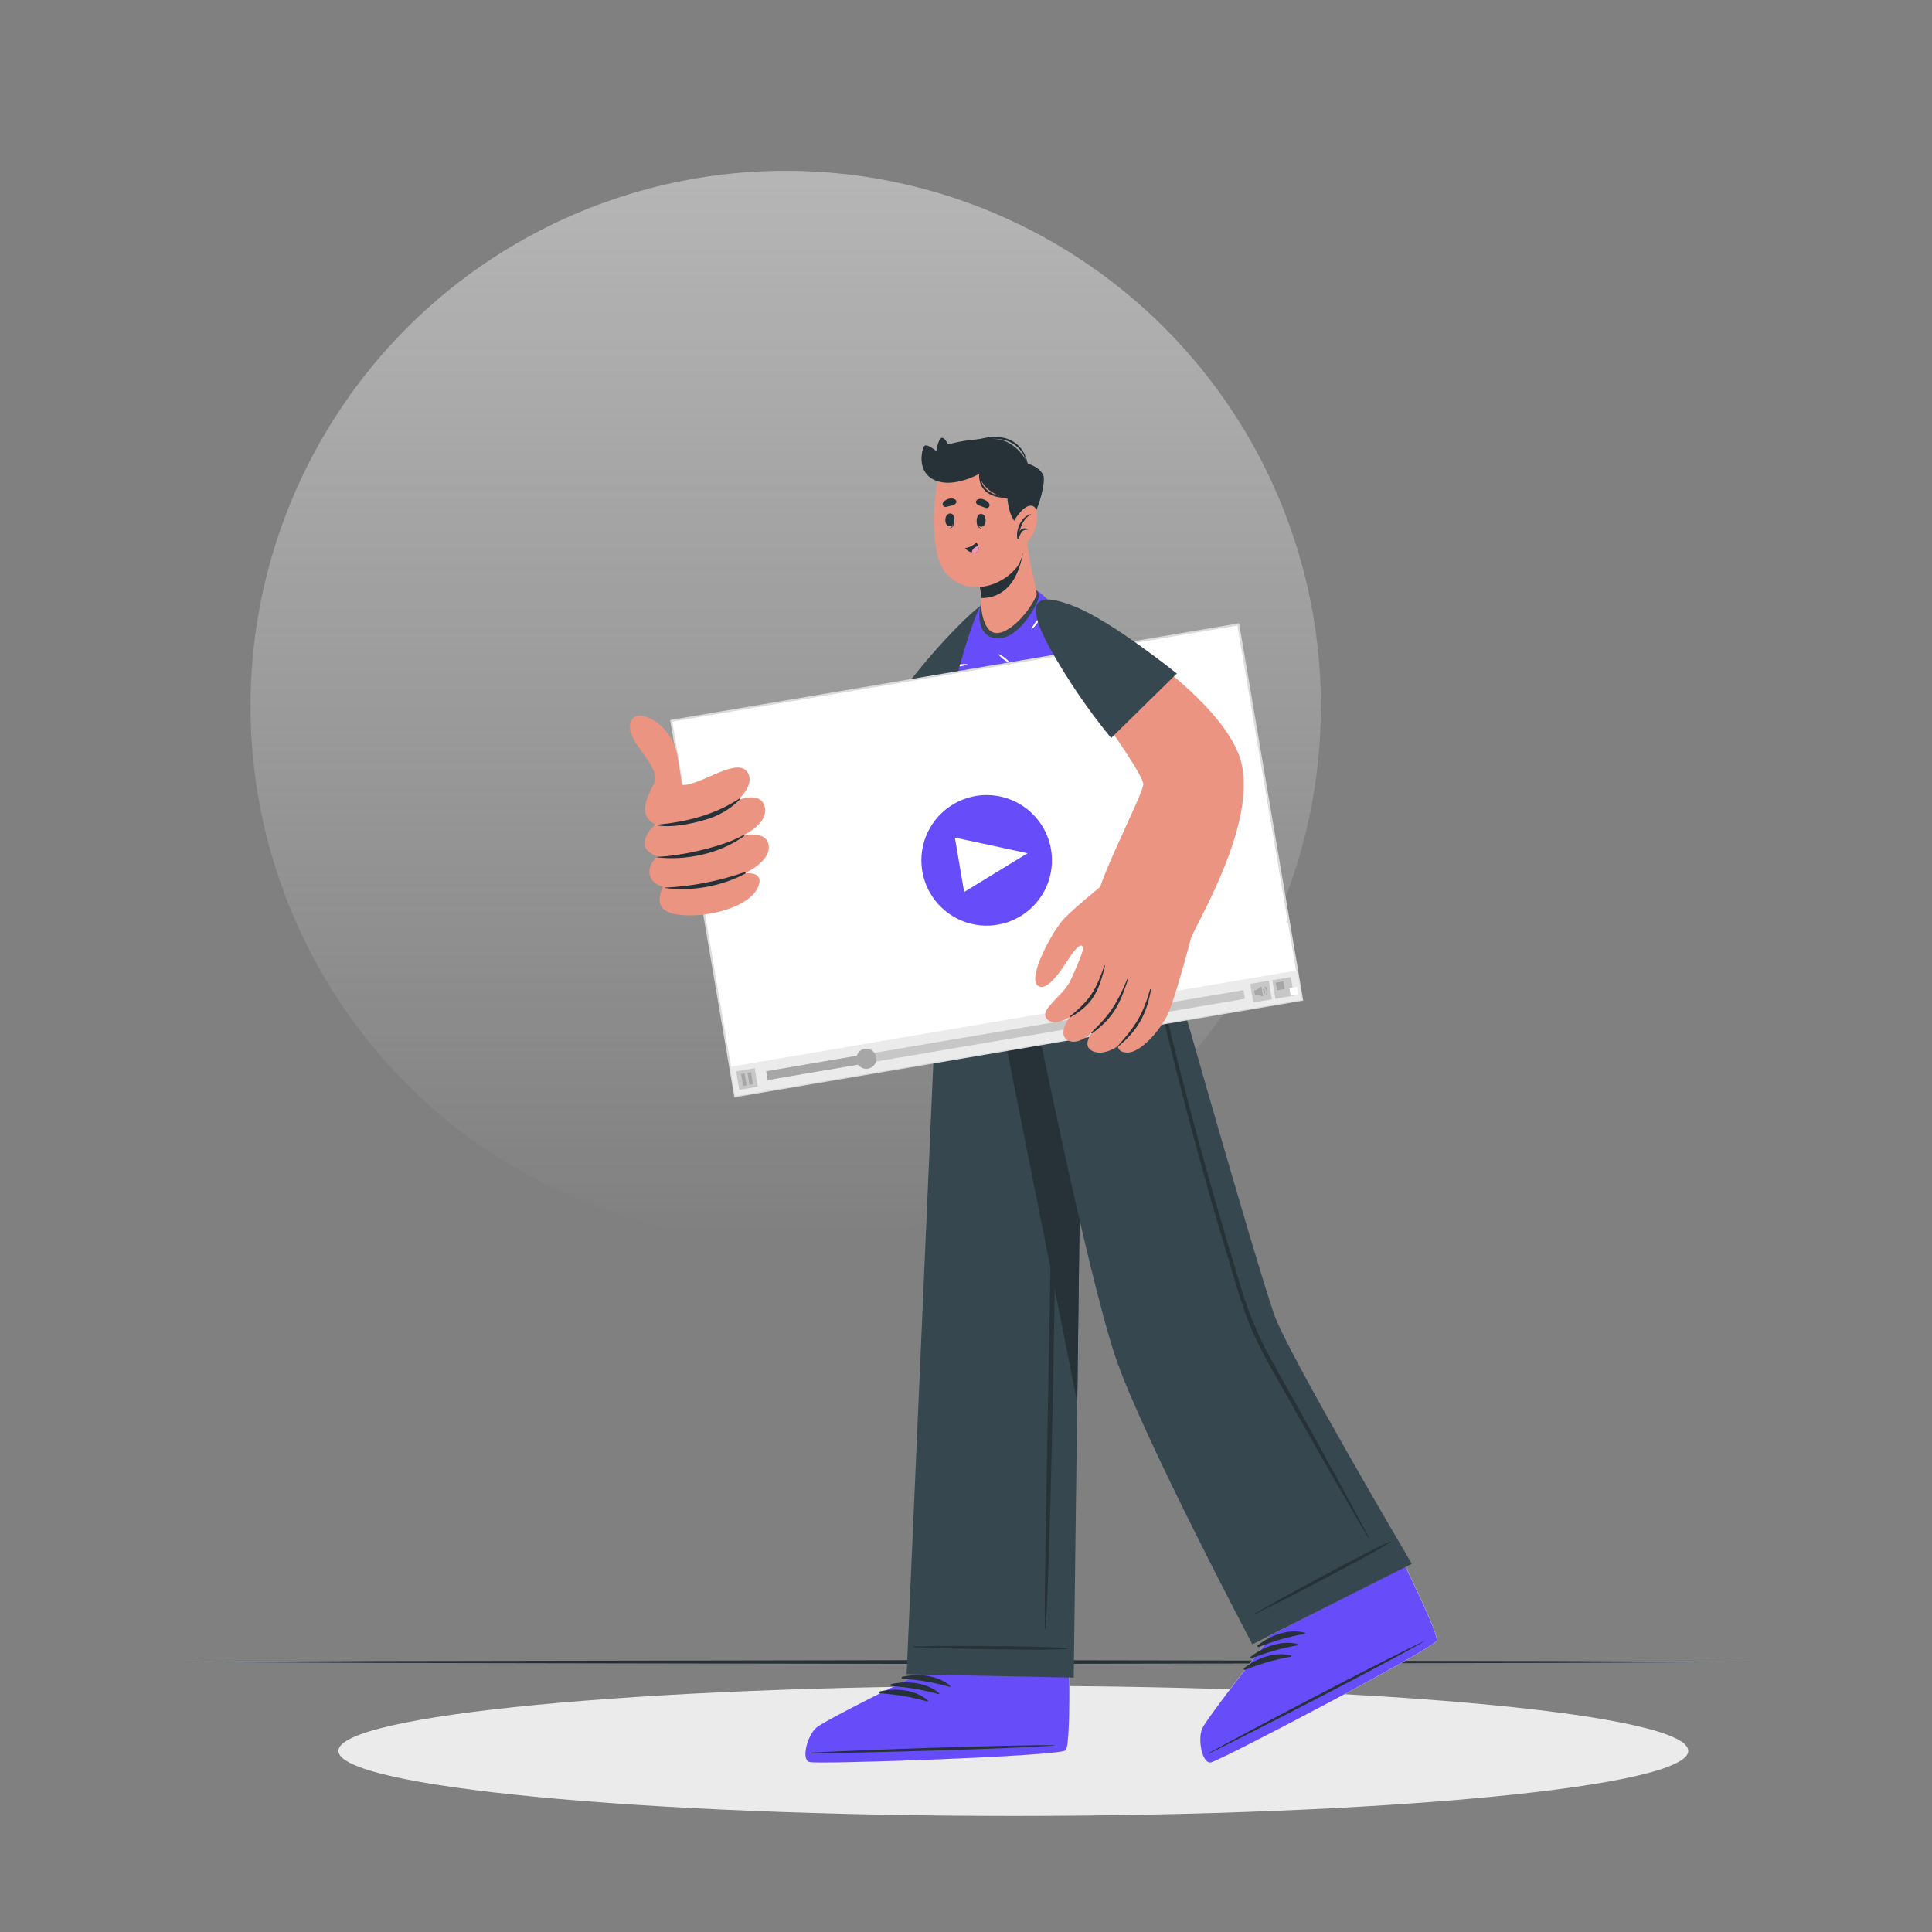 <svg width="509" height="509" viewBox="0 0 509 509" fill="none" xmlns="http://www.w3.org/2000/svg">
<rect x="0" y="0" width="509" height="509" fill="#808080" stroke="none"/>
<circle cx="207" cy="186" r="141" fill="url(#paint0_linear_63:184)"/>
<path d="M266.97 478.419C365.174 478.419 444.784 470.749 444.784 461.286C444.784 451.824 365.174 444.153 266.97 444.153C168.766 444.153 89.156 451.824 89.156 461.286C89.156 470.749 168.766 478.419 266.97 478.419Z" fill="#EBEBEB"/>
<path d="M47.826 437.872L99.499 437.618L151.163 437.536L254.5 437.363L357.837 437.536L409.501 437.618L461.164 437.872L409.501 438.117L357.837 438.208L254.5 438.381L151.163 438.208L99.499 438.117L47.826 437.872Z" fill="#263238"/>
<path d="M281.772 399.056C281.772 399.056 281.772 440.224 281.772 440.254C281.772 448.124 281.701 455.026 281.314 458.578C281.319 458.599 281.319 458.619 281.314 458.64C281.317 459.484 281.122 460.317 280.744 461.073C280.748 461.089 280.748 461.107 280.744 461.123C278.412 462.722 215.51 464.87 213.291 464.177C211.072 463.485 212.782 457.143 215.154 455.107C217.526 453.071 241.256 441.486 241.256 441.486L241.653 400.339L281.772 399.056Z" fill="#EB9481"/>
<path d="M281.772 431.785C281.772 431.785 281.772 440.214 281.772 440.244C281.772 448.113 281.701 455.015 281.314 458.568C281.319 458.588 281.319 458.609 281.314 458.629C281.223 459.461 281.032 460.278 280.744 461.062C280.748 461.079 280.748 461.097 280.744 461.113C278.412 462.712 215.51 464.86 213.291 464.167C211.072 463.475 212.782 457.133 215.154 455.097C217.526 453.061 241.256 441.476 241.256 441.476L241.144 432.894L281.772 431.785Z" fill="white"/>
<path d="M213.23 464.208C215.459 464.88 278.382 462.722 280.693 461.154C281.599 460.553 281.813 451.371 281.711 440.275V439.919L241.164 440.794V441.486C241.164 441.486 217.495 453.112 215.103 455.148C212.711 457.184 211.011 463.556 213.23 464.208Z" fill="#674CF9"/>
<path d="M213.861 461.744C224.459 461.123 267.245 459.617 277.761 459.8C277.853 459.8 277.853 459.861 277.761 459.871C267.276 460.716 224.479 461.907 213.871 461.907C213.647 461.928 213.637 461.765 213.861 461.744Z" fill="#263238"/>
<path d="M237.794 441.751C241.948 440.835 247.068 441.303 250.357 444.164C250.489 444.276 250.357 444.449 250.194 444.418C246.163 443.264 242.019 442.547 237.835 442.28C237.765 442.286 237.695 442.263 237.642 442.217C237.589 442.171 237.555 442.106 237.55 442.036C237.545 441.966 237.567 441.896 237.613 441.843C237.659 441.789 237.724 441.756 237.794 441.751Z" fill="#263238"/>
<path d="M234.852 443.675C238.996 442.749 244.116 443.217 247.404 446.077C247.537 446.189 247.404 446.373 247.241 446.332C243.209 445.186 239.066 444.473 234.883 444.204C234.813 444.208 234.744 444.184 234.691 444.138C234.639 444.091 234.607 444.025 234.603 443.955C234.599 443.885 234.623 443.816 234.67 443.763C234.716 443.711 234.782 443.679 234.852 443.675Z" fill="#263238"/>
<path d="M231.9 445.589C236.044 444.673 241.174 445.131 244.462 448.001C244.585 448.113 244.462 448.286 244.289 448.256C240.258 447.102 236.115 446.385 231.931 446.118C231.861 446.122 231.792 446.098 231.739 446.051C231.687 446.005 231.655 445.939 231.651 445.869C231.647 445.799 231.671 445.73 231.718 445.677C231.764 445.625 231.83 445.593 231.9 445.589Z" fill="#263238"/>
<path d="M285.386 246.407L285.345 249.135L283.808 369.453L283.798 369.911L282.882 441.975L238.853 441.099L247.353 246.549L247.465 243.954L247.903 221.384H285.091L285.386 246.407Z" fill="#37474F"/>
<path d="M240.696 433.749C247.567 433.688 245.602 433.607 252.474 433.627C255.833 433.627 277.924 433.709 281.08 434.269C281.099 434.269 281.117 434.276 281.13 434.289C281.143 434.303 281.151 434.321 281.151 434.34C281.151 434.359 281.143 434.377 281.13 434.39C281.117 434.404 281.099 434.411 281.08 434.411C277.924 434.89 255.823 434.411 252.464 434.36C245.592 434.208 247.567 434.177 240.696 433.953C240.669 433.953 240.643 433.942 240.624 433.923C240.604 433.904 240.594 433.878 240.594 433.851C240.594 433.824 240.604 433.798 240.624 433.779C240.643 433.76 240.669 433.749 240.696 433.749Z" fill="#263238"/>
<path d="M275.42 409.317C275.501 402.734 275.606 396.148 275.735 389.558C275.993 376.392 276.238 363.226 276.468 350.06C276.957 323.856 277.378 297.653 277.731 271.45C277.955 256.668 277.955 241.928 278.331 227.106H278.392C278.637 240.268 278.484 253.451 278.464 266.614C278.443 279.777 278.382 292.96 278.26 306.133C278.005 332.336 277.639 358.54 277.018 384.743C276.845 392.134 276.662 399.524 276.407 406.905C276.153 414.285 275.99 421.696 275.471 429.067C275.471 429.091 275.461 429.114 275.444 429.131C275.427 429.149 275.403 429.158 275.379 429.158C275.355 429.158 275.331 429.149 275.314 429.131C275.297 429.114 275.287 429.091 275.287 429.067C275.165 422.47 275.328 415.894 275.42 409.317Z" fill="#263238"/>
<path d="M285.376 246.417L283.808 369.453L254.296 221.384H285.081L285.376 246.417Z" fill="#263238"/>
<path d="M349.113 378.452C349.113 378.452 370.359 412.972 370.369 413.003C373.82 420.078 376.721 426.338 377.912 429.718C377.917 429.738 377.917 429.759 377.912 429.779C378.285 430.539 378.47 431.377 378.452 432.222C378.456 432.243 378.456 432.263 378.452 432.284C377.037 434.737 321.291 463.953 319 464.32C316.71 464.686 315.498 458.212 316.751 455.331C318.003 452.45 334.362 431.734 334.362 431.734L313.544 397.02L349.113 378.452Z" fill="#EB9481"/>
<path d="M378.472 432.222C378.477 432.242 378.477 432.263 378.472 432.284C377.057 434.737 321.311 463.953 319.021 464.32C316.73 464.686 315.519 458.212 316.771 455.331C318.023 452.45 334.382 431.734 334.382 431.734L330.646 425.524C339.757 420.668 356.32 412.137 366.602 406.854L370.369 412.962C373.82 420.037 376.721 426.298 377.912 429.677C377.916 429.698 377.916 429.718 377.912 429.739C378.298 430.509 378.49 431.361 378.472 432.222Z" fill="white"/>
<path d="M319.011 464.32C321.301 463.954 377.037 434.737 378.462 432.284C379.012 431.357 375.225 422.979 370.369 413.003L370.216 412.687L334.036 431.133L334.372 431.744C334.372 431.744 318.084 452.46 316.771 455.331C315.458 458.202 316.72 464.697 319.011 464.32Z" fill="#674CF9"/>
<path d="M318.512 461.826C327.786 456.675 365.686 436.753 375.245 432.365C375.326 432.365 375.347 432.365 375.245 432.426C366.164 437.73 328.101 457.347 318.563 461.948C318.39 462.08 318.318 461.938 318.512 461.826Z" fill="#263238"/>
<path d="M331.41 433.434C334.749 430.807 339.554 429.006 343.768 430.156C343.931 430.156 343.87 430.431 343.768 430.451C339.636 431.164 335.591 432.317 331.705 433.892C331.644 433.931 331.57 433.945 331.5 433.929C331.429 433.914 331.367 433.871 331.328 433.811C331.289 433.75 331.276 433.676 331.291 433.605C331.306 433.535 331.349 433.473 331.41 433.434Z" fill="#263238"/>
<path d="M329.577 436.437C332.916 433.811 337.721 432.009 341.946 433.159C342.109 433.21 342.038 433.434 341.946 433.464C337.797 434.174 333.736 435.324 329.832 436.895C329.772 436.918 329.707 436.918 329.647 436.897C329.587 436.875 329.537 436.832 329.506 436.776C329.475 436.721 329.465 436.656 329.478 436.593C329.491 436.531 329.527 436.475 329.577 436.437Z" fill="#263238"/>
<path d="M327.796 439.45C331.135 436.814 335.94 435.012 340.154 436.172C340.317 436.172 340.256 436.447 340.154 436.467C336.025 437.18 331.984 438.334 328.101 439.908C328.041 439.949 327.966 439.964 327.895 439.949C327.823 439.935 327.76 439.893 327.72 439.832C327.679 439.771 327.664 439.697 327.679 439.625C327.693 439.554 327.735 439.491 327.796 439.45Z" fill="#263238"/>
<path d="M251.68 221.354C251.843 222.128 254.449 234.191 257.137 244.544C259.101 252.118 261.117 258.796 262.227 259.458C263.336 260.119 269.913 263.061 272.061 263.957C272.061 263.957 286.425 335.645 293.998 357.878C301.002 378.391 329.944 433.21 329.944 433.21L371.947 411.985C371.947 411.985 339.147 356.341 335.696 346.354C330.351 330.881 308.474 253.716 308.474 253.716C308.474 253.716 312.221 234.028 302.509 221.283L251.68 221.354Z" fill="#37474F"/>
<path d="M330.626 425.056C336.632 421.707 334.861 422.582 340.898 419.294C343.85 417.685 363.294 407.139 366.297 406.131C366.368 406.131 366.419 406.213 366.368 406.253C363.833 408.187 344.226 418.398 341.244 419.945C335.136 423.111 336.856 422.134 330.718 425.239C330.693 425.251 330.665 425.253 330.639 425.245C330.614 425.236 330.592 425.217 330.58 425.193C330.568 425.169 330.566 425.141 330.575 425.115C330.583 425.089 330.602 425.068 330.626 425.056Z" fill="#263238"/>
<path d="M299.607 248.758C298.457 248.463 297.225 248.372 296.054 248.188C295.108 248.036 294.161 247.873 293.224 247.659C291.427 247.338 289.723 246.622 288.236 245.562C286.744 244.191 285.629 242.459 284.999 240.533C284.531 239.434 284.052 238.355 283.564 237.265L282.841 235.687C282.511 235.077 282.215 234.448 281.955 233.804C281.955 233.712 281.772 233.804 281.813 233.804C281.971 234.251 282.104 234.706 282.21 235.168C282.372 235.687 282.525 236.186 282.688 236.746C282.973 237.693 283.258 238.629 283.574 239.566C284.048 241.292 284.732 242.953 285.61 244.513C287.35 247.272 290.445 248.382 293.55 248.779C294.436 248.891 295.332 248.952 296.227 249.003C297.352 249.105 298.483 249.105 299.607 249.003C299.626 248.989 299.642 248.97 299.652 248.949C299.663 248.928 299.668 248.904 299.668 248.881C299.668 248.857 299.663 248.834 299.652 248.812C299.642 248.791 299.626 248.773 299.607 248.758Z" fill="#263238"/>
<path d="M258.887 257.798C263.443 259.451 267.847 261.494 272.05 263.906C272.08 263.926 272.102 263.956 272.112 263.991C272.122 264.025 272.119 264.062 272.104 264.095C272.09 264.128 272.064 264.154 272.032 264.17C272 264.186 271.963 264.19 271.928 264.181C267.489 262.278 262.97 260.455 258.643 258.307C258.597 258.265 258.565 258.208 258.553 258.146C258.541 258.084 258.55 258.019 258.577 257.962C258.604 257.905 258.649 257.859 258.705 257.829C258.761 257.8 258.825 257.789 258.887 257.798Z" fill="#263238"/>
<path d="M257.554 227.421C257.554 227.268 257.829 227.238 257.829 227.421C257.829 232.684 258.134 237.316 258.572 242.243C258.775 244.524 260.608 257.147 264.578 256.231C265.24 256.078 265.596 255.416 265.687 254.419C265.667 253.113 265.489 251.814 265.158 250.55C264.72 247.903 264.364 245.257 264.14 242.589C263.675 237.619 263.73 232.614 264.303 227.655C264.311 227.628 264.328 227.603 264.351 227.586C264.374 227.569 264.402 227.559 264.43 227.559C264.459 227.559 264.487 227.569 264.51 227.586C264.533 227.603 264.55 227.628 264.558 227.655C264.438 234.547 264.839 241.438 265.759 248.27C266.258 251.558 267.907 256.495 264.476 257.004C261.045 257.513 258.714 249.237 258.287 246.977C257.197 240.518 256.951 233.944 257.554 227.421Z" fill="#263238"/>
<path d="M264.476 256.536C264.827 257.388 265.123 258.262 265.362 259.152C265.618 259.839 265.742 260.568 265.728 261.3C265.728 261.443 265.535 261.453 265.463 261.361C265.052 260.716 264.74 260.012 264.537 259.274C264.242 258.46 263.916 257.656 263.641 256.841C263.617 256.735 263.632 256.623 263.684 256.527C263.736 256.432 263.821 256.358 263.924 256.32C264.026 256.283 264.139 256.284 264.241 256.324C264.342 256.364 264.426 256.439 264.476 256.536Z" fill="#263238"/>
<path d="M360.667 405.062C354.691 393.803 348.533 382.666 342.343 371.468C339.289 365.981 336.113 360.545 333.181 354.977C330.439 349.463 328.214 343.707 326.534 337.783C322.842 325.757 319.34 313.68 316.028 301.552C312.716 289.424 309.611 277.235 306.713 264.985C305.98 261.931 305.186 258.877 304.596 255.823C304.071 252.703 304.071 249.517 304.596 246.397C305.047 243.487 305.071 240.528 304.667 237.611C304.208 234.706 303.527 231.841 302.631 229.04C302.173 227.554 301.613 226.098 301.155 224.632C301.155 224.469 300.849 224.54 300.9 224.703C302.712 230.628 304.565 236.624 304.178 242.895C303.985 245.949 303.16 248.881 303.242 251.914C303.436 254.929 303.948 257.915 304.769 260.822C307.619 273.133 310.673 285.39 313.931 297.592C317.188 309.794 320.653 321.946 324.324 334.047C326.106 339.92 327.775 345.896 330.3 351.515C332.825 357.135 336.042 362.449 339.065 367.803C345.305 378.91 351.597 389.975 358.03 400.96C358.845 402.358 359.663 403.749 360.484 405.133C360.586 405.235 360.718 405.164 360.667 405.062Z" fill="#263238"/>
<path d="M265.016 164.835C263.672 172.979 254.439 209.932 240.278 219.135C227.044 227.737 192.432 235.168 184.624 232.806C181.224 231.788 176.796 206.552 179.86 204.302C182.924 202.053 223.634 197.594 226.322 196.678C229.009 195.761 244.747 175.585 253.543 164.957C261.514 155.337 266.858 153.616 265.016 164.835Z" fill="#EB9481"/>
<path d="M235.26 185.48L256.281 197.624C256.281 197.624 264.985 177.427 266.075 166.84C267.164 156.253 264.405 153.28 253.859 163.501C247.017 170.259 240.793 177.614 235.26 185.48Z" fill="#37474F"/>
<path d="M245.114 237.265C246.132 238.283 309.655 234.924 309.971 234.517C310.795 233.397 288.593 166.667 273.74 155.978C270.533 153.677 261.392 155.876 259.183 158.095C257.798 159.49 254.775 168.275 252.81 175.544C248.86 190.081 244.208 236.359 245.114 237.265Z" fill="#674CF9"/>
<path d="M283.788 170.118C283.502 169.471 283.317 168.785 283.238 168.082C283.233 168.038 283.233 167.994 283.238 167.95C283.432 168.296 283.635 168.652 283.849 168.968C283.876 169.352 283.856 169.739 283.788 170.118Z" fill="white"/>
<path d="M263.926 215.073C263.831 215.748 263.831 216.434 263.926 217.109C264.01 217.794 264.196 218.463 264.476 219.094C264.571 218.419 264.571 217.733 264.476 217.058C264.393 216.372 264.208 215.703 263.926 215.073Z" fill="white"/>
<path d="M281.681 203.865C281.586 204.54 281.586 205.225 281.681 205.901C281.766 206.586 281.951 207.255 282.23 207.886C282.325 207.21 282.325 206.525 282.23 205.85C282.136 205.167 281.951 204.499 281.681 203.865Z" fill="white"/>
<path d="M282.861 231.229C282.766 231.904 282.766 232.589 282.861 233.265C282.955 233.945 283.14 234.609 283.411 235.239C283.506 234.564 283.506 233.879 283.411 233.203C283.316 232.524 283.131 231.859 282.861 231.229Z" fill="white"/>
<path d="M302.193 219.369C302.098 220.044 302.098 220.729 302.193 221.405C302.287 222.085 302.472 222.749 302.743 223.38C302.915 221.996 302.719 220.591 302.173 219.308L302.193 219.369Z" fill="white"/>
<path d="M259.743 182.039C259.579 183.423 259.779 184.827 260.323 186.111C260.419 185.435 260.419 184.75 260.323 184.075C260.234 183.37 260.039 182.684 259.743 182.039Z" fill="white"/>
<path d="M259.743 160.905C259.579 162.29 259.779 163.693 260.323 164.977C260.418 164.302 260.418 163.616 260.323 162.941C260.234 162.237 260.038 161.55 259.743 160.905Z" fill="white"/>
<path d="M292.166 188.92C292.071 189.596 292.071 190.281 292.166 190.956C292.25 191.638 292.435 192.304 292.716 192.931C292.811 192.256 292.811 191.571 292.716 190.895C292.622 190.215 292.437 189.551 292.166 188.92Z" fill="white"/>
<path d="M273.659 176.816C274.334 176.912 275.019 176.912 275.695 176.816C276.38 176.733 277.049 176.547 277.68 176.267C277.004 176.172 276.319 176.172 275.644 176.267C274.96 176.359 274.292 176.544 273.659 176.816Z" fill="white"/>
<path d="M265.382 156.406C266.058 156.501 266.743 156.501 267.418 156.406C268.104 156.322 268.773 156.136 269.403 155.856C268.728 155.761 268.043 155.761 267.367 155.856C266.684 155.948 266.016 156.133 265.382 156.406Z" fill="white"/>
<path d="M254.978 175.004C254.351 175.285 253.685 175.47 253.003 175.554H252.8C252.8 175.381 252.891 175.208 252.942 175.035C253.616 174.927 254.302 174.917 254.978 175.004Z" fill="white"/>
<path d="M257.014 196.474C257.69 196.569 258.375 196.569 259.05 196.474C259.732 196.39 260.398 196.205 261.025 195.924C260.35 195.828 259.664 195.828 258.989 195.924C258.307 196.009 257.642 196.194 257.014 196.474Z" fill="white"/>
<path d="M276.591 194.794C277.266 194.889 277.951 194.889 278.627 194.794C279.312 194.709 279.981 194.524 280.612 194.245C279.937 194.145 279.251 194.145 278.576 194.245C277.891 194.33 277.222 194.515 276.591 194.794Z" fill="white"/>
<path d="M271.633 226.556C272.308 226.651 272.993 226.651 273.669 226.556C274.354 226.471 275.023 226.286 275.654 226.006C274.979 225.911 274.293 225.911 273.618 226.006C272.935 226.101 272.267 226.286 271.633 226.556Z" fill="white"/>
<path d="M291.382 212.396C292.766 212.568 294.17 212.371 295.454 211.825C294.778 211.73 294.093 211.73 293.418 211.825C292.716 211.92 292.031 212.112 291.382 212.396Z" fill="white"/>
<path d="M249.99 234.73C250.666 234.825 251.351 234.825 252.026 234.73C252.708 234.647 253.374 234.461 254.001 234.181C253.326 234.086 252.641 234.086 251.965 234.181C251.285 234.274 250.621 234.459 249.99 234.73Z" fill="white"/>
<path d="M248.504 218.066C249.179 218.161 249.865 218.161 250.54 218.066C251.22 217.971 251.884 217.786 252.515 217.516C251.839 217.421 251.154 217.421 250.479 217.516C249.799 217.609 249.134 217.794 248.504 218.066Z" fill="white"/>
<path d="M274.137 162.605C273.591 163.023 273.108 163.517 272.702 164.071C272.28 164.617 271.937 165.221 271.684 165.863C272.229 165.441 272.713 164.944 273.119 164.387C273.539 163.843 273.881 163.243 274.137 162.605Z" fill="white"/>
<path d="M252.006 184.594C251.75 185.232 251.407 185.831 250.988 186.375C250.829 186.588 250.659 186.792 250.479 186.986C250.529 186.64 250.59 186.294 250.652 185.968C251.035 185.448 251.491 184.985 252.006 184.594Z" fill="white"/>
<path d="M285.946 182.222C285.4 182.644 284.917 183.141 284.511 183.698C284.083 184.237 283.74 184.838 283.493 185.48C284.038 185.061 284.522 184.568 284.928 184.014C285.35 183.467 285.693 182.864 285.946 182.222Z" fill="white"/>
<path d="M268.976 201.208C268.433 201.629 267.95 202.122 267.54 202.674C267.118 203.22 266.776 203.823 266.522 204.465C267.609 203.613 268.452 202.49 268.966 201.208H268.976Z" fill="white"/>
<path d="M258.572 224.296C258.026 224.714 257.543 225.208 257.136 225.762C256.714 226.308 256.371 226.911 256.118 227.554C256.664 227.132 257.147 226.635 257.554 226.077C257.977 225.536 258.32 224.936 258.572 224.296Z" fill="white"/>
<path d="M286.292 218.127C285.746 218.549 285.263 219.046 284.857 219.603C284.437 220.147 284.095 220.747 283.839 221.384C284.384 220.966 284.868 220.473 285.274 219.919C285.696 219.372 286.039 218.769 286.292 218.127Z" fill="white"/>
<path d="M306.194 229.6C305.108 230.455 304.263 231.578 303.74 232.857C304.286 232.439 304.769 231.946 305.176 231.391C305.597 230.845 305.94 230.242 306.194 229.6Z" fill="white"/>
<path d="M249.501 201.024C249.147 200.895 248.806 200.732 248.483 200.536L248.544 200.027C248.899 200.323 249.22 200.658 249.501 201.024Z" fill="white"/>
<path d="M293.612 201.768C293.19 201.222 292.693 200.739 292.135 200.332C291.591 199.912 290.992 199.57 290.354 199.314C290.772 199.86 291.266 200.343 291.82 200.75C292.366 201.172 292.969 201.514 293.612 201.768Z" fill="white"/>
<path d="M295.22 229.345C294.362 228.264 293.24 227.423 291.962 226.902C292.814 227.989 293.938 228.832 295.22 229.345Z" fill="white"/>
<path d="M266.197 174.74C265.776 174.197 265.283 173.714 264.731 173.304C264.187 172.879 263.583 172.536 262.939 172.286C263.357 172.832 263.851 173.315 264.405 173.722C264.951 174.144 265.554 174.486 266.197 174.74Z" fill="white"/>
<path d="M275.674 214.554C275.25 214.01 274.753 213.527 274.198 213.118C273.654 212.699 273.054 212.356 272.417 212.1C272.835 212.646 273.328 213.129 273.882 213.536C274.429 213.958 275.032 214.3 275.674 214.554Z" fill="white"/>
<path d="M247.129 228.775C246.546 228.544 245.996 228.24 245.49 227.869C245.49 227.666 245.49 227.462 245.49 227.258L245.612 227.34C246.185 227.742 246.696 228.226 247.129 228.775Z" fill="white"/>
<path d="M271.949 188.574C271.531 188.029 271.037 187.545 270.483 187.139C269.94 186.712 269.336 186.368 268.691 186.121C269.109 186.666 269.603 187.15 270.157 187.556C270.703 187.978 271.306 188.321 271.949 188.574Z" fill="white"/>
<path d="M257.778 209.443C257.36 208.898 256.866 208.414 256.312 208.008C255.768 207.583 255.164 207.24 254.52 206.99C254.933 207.54 255.427 208.024 255.986 208.425C256.53 208.851 257.134 209.194 257.778 209.443Z" fill="white"/>
<path d="M267.51 234.975C267.092 234.429 266.598 233.946 266.044 233.539C265.5 233.114 264.897 232.771 264.252 232.521C264.677 233.065 265.173 233.548 265.729 233.957C266.273 234.377 266.872 234.719 267.51 234.975Z" fill="white"/>
<path d="M260.486 155.245C257.972 157.108 256.037 166.769 261.799 168.082C267.561 169.395 272.895 160.294 273.689 157.352C274.484 154.41 265.932 151.204 260.486 155.245Z" fill="#37474F"/>
<path d="M262.216 166.759C265.79 167.217 271.205 161.261 273.119 156.701C273.251 156.385 272.468 153.311 271.694 149.575C271.236 147.284 270.778 144.719 270.533 142.347L256.037 147.518C257.198 150.395 258.002 153.404 258.429 156.477C258.463 156.815 258.463 157.156 258.429 157.495C258.429 157.546 258.429 157.597 258.429 157.658C258.317 159.46 258.765 166.311 262.216 166.759Z" fill="#EB9481"/>
<path d="M269.841 142.52C269.688 145.574 268.548 156.375 259.956 157.474C259.45 157.535 258.94 157.562 258.429 157.556C258.425 157.498 258.425 157.44 258.429 157.383C258.463 157.044 258.463 156.703 258.429 156.365C258 153.292 257.197 150.284 256.037 147.406L269.841 142.52Z" fill="#263238"/>
<path d="M269.576 125.214C271.857 130.304 271.032 145.818 267.723 149.646C262.939 155.255 254.123 156.864 249.114 150.878C244.259 145.075 245.694 124.837 249.471 121.223C255.049 115.971 266.217 117.783 269.576 125.214Z" fill="#EB9481"/>
<path d="M257.422 136.412C257.422 136.412 257.493 136.473 257.493 136.514C257.412 137.532 257.493 138.774 258.419 139.161C258.419 139.161 258.419 139.232 258.419 139.222C257.259 138.998 257.167 137.43 257.422 136.412Z" fill="#263238"/>
<path d="M258.409 135.394C260.099 135.394 260.068 138.733 258.5 138.784C256.933 138.835 256.994 135.394 258.409 135.394Z" fill="#263238"/>
<path d="M251.385 136.412C251.385 136.412 251.303 136.463 251.303 136.504C251.303 137.522 251.181 138.764 250.224 139.1V139.161C251.446 138.977 251.578 137.369 251.385 136.412Z" fill="#263238"/>
<path d="M250.428 135.282C248.738 135.139 248.575 138.519 250.143 138.652C251.711 138.784 251.874 135.394 250.428 135.282Z" fill="#263238"/>
<path d="M259.753 133.826C259.295 133.704 258.888 133.511 258.45 133.348C257.967 133.246 257.53 132.989 257.208 132.615C257.131 132.477 257.101 132.318 257.123 132.162C257.145 132.005 257.218 131.861 257.33 131.75C257.587 131.565 257.888 131.452 258.202 131.422C258.517 131.391 258.834 131.445 259.122 131.577C259.742 131.762 260.274 132.167 260.618 132.717C260.686 132.848 260.716 132.997 260.702 133.144C260.689 133.292 260.633 133.432 260.542 133.549C260.451 133.666 260.328 133.754 260.188 133.804C260.048 133.853 259.897 133.861 259.753 133.826Z" fill="#263238"/>
<path d="M249.166 133.562C249.62 133.476 250.069 133.364 250.51 133.226C251.002 133.178 251.465 132.967 251.823 132.625C251.918 132.499 251.97 132.345 251.97 132.187C251.97 132.029 251.918 131.875 251.823 131.75C251.587 131.539 251.3 131.396 250.99 131.333C250.681 131.27 250.36 131.291 250.062 131.393C249.417 131.52 248.844 131.883 248.453 132.411C248.382 132.531 248.345 132.668 248.347 132.808C248.348 132.947 248.388 133.084 248.461 133.202C248.535 133.321 248.639 133.417 248.763 133.48C248.887 133.544 249.027 133.572 249.166 133.562Z" fill="#263238"/>
<path d="M254.215 144.413C254.699 144.947 255.312 145.347 255.996 145.574C256.37 145.696 256.773 145.696 257.147 145.574C257.961 145.299 257.92 144.556 257.717 143.894C257.609 143.538 257.459 143.196 257.269 142.876C256.442 143.703 255.371 144.242 254.215 144.413Z" fill="#263238"/>
<path d="M255.997 145.574C256.37 145.696 256.773 145.696 257.147 145.574C257.961 145.299 257.921 144.556 257.717 143.894C257.284 143.943 256.88 144.134 256.568 144.438C256.256 144.743 256.055 145.142 255.997 145.574Z" fill="#F392B9"/>
<path d="M269.77 138.753C265.85 138.55 265.413 131.383 265.413 131.383C265.413 131.383 258.724 129.968 257.971 124.848C257.971 124.848 251.385 128.634 246.437 126.578C241.49 124.522 242.803 118.872 243.383 117.681C243.963 116.49 246.681 118.882 246.681 118.882C246.681 118.882 247.15 115.675 248.025 115.39C248.901 115.105 249.746 117.09 249.746 117.09C253.804 115.99 258.004 115.506 262.206 115.655C268.11 116.052 270.788 122.16 270.788 122.16C270.788 122.16 273.903 122.974 274.86 125.214C275.817 127.454 272.264 138.876 269.77 138.753Z" fill="#263238"/>
<path d="M258.093 123.87C258.06 124.908 258.219 125.944 258.562 126.924C258.919 127.868 259.523 128.698 260.313 129.327C261.145 129.909 262.077 130.337 263.061 130.589C263.55 130.701 264.079 130.782 264.578 130.874C265.077 130.966 265.596 130.956 266.136 131.027C265.616 131.078 265.118 131.088 264.558 131.118C263.998 131.149 263.54 131.047 262.97 130.966C261.9 130.785 260.886 130.36 260.007 129.724C259.141 129.04 258.508 128.105 258.195 127.046C257.896 126.013 257.861 124.921 258.093 123.87Z" fill="#263238"/>
<path d="M270.788 122.964C270.489 121.297 269.763 119.737 268.68 118.434C267.59 117.168 266.118 116.29 264.486 115.93C264.085 115.822 263.677 115.74 263.265 115.686L262.013 115.604C261.178 115.604 260.343 115.706 259.498 115.767C258.653 115.828 257.829 116.032 257.004 116.245C256.179 116.459 255.365 116.693 254.53 116.897C255.324 116.581 256.129 116.307 256.933 116.001C257.737 115.696 258.602 115.584 259.437 115.38C261.144 115.04 262.901 115.04 264.608 115.38C266.332 115.786 267.869 116.757 268.976 118.139C270.056 119.526 270.689 121.209 270.788 122.964Z" fill="#263238"/>
<path d="M266.879 137.674C266.879 137.674 269.77 132.34 272.162 133.358C274.555 134.376 272.712 141.767 270.198 143.029C269.887 143.213 269.542 143.333 269.184 143.381C268.826 143.429 268.463 143.405 268.114 143.31C267.766 143.215 267.44 143.051 267.156 142.828C266.872 142.605 266.636 142.327 266.461 142.011L266.879 137.674Z" fill="#EB9481"/>
<path d="M271.592 135.475C271.592 135.475 271.592 135.475 271.592 135.547C269.831 136.483 269.047 138.295 268.538 140.138C268.619 139.925 268.747 139.734 268.913 139.579C269.079 139.424 269.279 139.31 269.497 139.245C269.715 139.18 269.944 139.166 270.168 139.204C270.392 139.243 270.604 139.332 270.788 139.466C270.802 139.466 270.815 139.471 270.824 139.481C270.834 139.49 270.839 139.503 270.839 139.517C270.839 139.53 270.834 139.543 270.824 139.553C270.815 139.562 270.802 139.568 270.788 139.568C270.454 139.501 270.107 139.539 269.795 139.678C269.483 139.816 269.222 140.048 269.047 140.341C268.758 140.83 268.522 141.349 268.345 141.889C268.274 142.062 267.968 142.011 268.009 141.818V141.767C267.622 139.466 269.098 135.984 271.592 135.475Z" fill="#263238"/>
<path d="M326.229 164.466L176.854 189.865L193.672 288.78L343.048 263.381L326.229 164.466Z" fill="white"/>
<path d="M193.42 289.112V288.857L176.552 189.704L176.806 189.653L326.452 164.203L343.351 263.611L343.066 263.662L193.42 289.112ZM177.132 190.111L193.868 288.522L342.74 263.214L326.004 164.804L177.132 190.111Z" fill="#DBDBDB"/>
<path d="M276.896 223.736C277.476 227.091 277.048 230.543 275.666 233.655C274.283 236.767 272.008 239.398 269.129 241.216C266.25 243.034 262.896 243.957 259.493 243.868C256.089 243.779 252.788 242.681 250.008 240.715C247.228 238.749 245.094 236.001 243.877 232.822C242.659 229.642 242.413 226.172 243.168 222.852C243.924 219.532 245.648 216.51 248.122 214.171C250.595 211.831 253.708 210.278 257.065 209.708C261.554 208.946 266.162 209.995 269.879 212.624C273.596 215.254 276.119 219.25 276.896 223.736Z" fill="#674CF9"/>
<path d="M254.011 235.005L251.568 220.672L270.716 224.795L254.011 235.005Z" fill="white"/>
<path d="M341.727 255.657L192.352 281.056L193.666 288.783L343.041 263.384L341.727 255.657Z" fill="#EBEBEB"/>
<path d="M327.594 260.844L201.863 282.223L202.252 284.511L327.983 263.132L327.594 260.844Z" fill="#C7C7C7"/>
<path d="M198.837 281.412L193.949 282.243L194.78 287.131L199.668 286.3L198.837 281.412Z" fill="#C7C7C7"/>
<path d="M196.159 282.782L195.235 282.939L195.769 286.08L196.693 285.923L196.159 282.782Z" fill="#A6A6A6"/>
<path d="M197.858 282.465L196.935 282.622L197.469 285.763L198.392 285.606L197.858 282.465Z" fill="#A6A6A6"/>
<path d="M334.258 258.387L329.37 259.218L330.201 264.106L335.089 263.275L334.258 258.387Z" fill="#C7C7C7"/>
<path d="M331.375 260.782L330.421 260.944L330.623 262.128L331.576 261.966L331.375 260.782Z" fill="#A6A6A6"/>
<path d="M332.774 262.542L331.206 262.023L331.002 260.842L332.316 259.834L332.774 262.542Z" fill="#A6A6A6"/>
<path d="M333.099 260.17L333.282 259.906C333.629 260.155 333.863 260.531 333.936 260.951C334.008 261.372 333.912 261.804 333.669 262.155L333.405 261.972C333.505 261.834 333.576 261.677 333.615 261.511C333.653 261.345 333.658 261.173 333.629 261.005C333.602 260.837 333.541 260.677 333.45 260.533C333.359 260.39 333.239 260.266 333.099 260.17Z" fill="#A6A6A6"/>
<path d="M333.15 261.789L332.886 261.626C332.987 261.481 333.027 261.302 332.998 261.127C332.982 261.041 332.95 260.959 332.903 260.886C332.856 260.813 332.794 260.749 332.723 260.7L332.906 260.445C333.106 260.599 333.242 260.822 333.287 261.07C333.332 261.318 333.283 261.574 333.15 261.789Z" fill="#A6A6A6"/>
<path d="M340.077 257.405L335.189 258.236L336.02 263.123L340.908 262.292L340.077 257.405Z" fill="#C7C7C7"/>
<path d="M338.124 258.537L336.107 258.88L336.45 260.898L338.467 260.555L338.124 258.537Z" fill="#A6A6A6"/>
<path d="M341.727 259.975L339.702 260.322L340.05 262.348L342.075 262L341.727 259.975Z" fill="white"/>
<path d="M225.619 279.37C225.68 279.768 225.838 280.145 226.077 280.469L202.256 284.541L201.869 282.241L225.69 278.169C225.573 278.558 225.548 278.969 225.619 279.37Z" fill="#A6A6A6"/>
<path d="M230.842 278.484C230.914 278.88 230.893 279.288 230.781 279.675C230.639 280.152 230.366 280.579 229.994 280.908C229.621 281.238 229.164 281.456 228.673 281.538C228.184 281.624 227.68 281.569 227.221 281.38C226.761 281.19 226.365 280.875 226.077 280.469C225.838 280.145 225.681 279.768 225.619 279.37C225.504 278.679 225.666 277.971 226.07 277.399C226.474 276.827 227.088 276.438 227.777 276.316C228.121 276.256 228.472 276.265 228.812 276.342C229.151 276.418 229.472 276.562 229.756 276.763C230.04 276.965 230.282 277.221 230.466 277.516C230.651 277.812 230.775 278.14 230.831 278.484H230.842Z" fill="#A6A6A6"/>
<path d="M285.04 161.221C292.166 165.394 323.357 184.787 327.114 201.248C330.626 216.661 317.076 240.126 313.534 247.486C311.996 250.703 290.059 241.714 288.99 238.059C287.921 234.405 301.145 209.453 301.206 206.613C301.267 203.773 285.987 182.802 277.914 171.635C270.238 161.078 271.694 153.423 285.04 161.221Z" fill="#EB9481"/>
<path d="M281.731 258.857C279.594 262.766 273.587 266.146 275.868 268.518C277.904 270.625 281.884 267.877 281.884 267.877C281.884 267.877 278.423 272.417 281.294 274.056C284.164 275.695 287.87 271.806 287.87 271.806C287.87 271.806 284.816 275.45 287.799 276.896C290.781 278.342 294.538 275.593 294.538 275.593C294.538 275.593 294.385 277.232 296.94 277.303C300.595 277.395 305.634 271.317 307.517 267.52C309.401 263.723 313.483 248.402 314.063 246.051L289.763 233.763C289.763 233.763 283.299 238.976 280.347 242.019C277.395 245.063 270.442 257.798 273.486 259.743C276.529 261.687 281.283 252.617 282.933 250.632C284.582 248.646 285.315 248.718 285.264 250.184C285.233 251.13 282.668 257.126 281.731 258.857Z" fill="#EB9481"/>
<path d="M281.986 267.663C287.219 263.438 288.786 260.689 290.934 254.429C290.934 254.307 291.158 254.337 291.128 254.429C289.591 260.761 288.125 264.497 282.169 267.897C281.905 268.09 281.752 267.856 281.986 267.663Z" fill="#263238"/>
<path d="M287.605 271.928C292.695 267.072 294.385 264.1 297.113 257.676C297.113 257.595 297.307 257.676 297.276 257.737C295.128 264.242 293.581 267.917 287.89 272.122C287.636 272.335 287.371 272.152 287.605 271.928Z" fill="#263238"/>
<path d="M294.548 275.491C299.109 270.401 301.134 267.256 302.987 260.7C302.995 260.667 303.016 260.639 303.045 260.622C303.073 260.605 303.108 260.6 303.14 260.608C303.172 260.616 303.2 260.637 303.217 260.665C303.235 260.694 303.24 260.728 303.232 260.761C302 267.622 299.495 271.602 294.721 275.613C294.395 275.878 294.263 275.807 294.548 275.491Z" fill="#263238"/>
<path d="M292.736 194.438L310.042 177.448C310.042 177.448 292.929 163.633 283.024 159.734C273.119 155.835 269.515 157.698 276.519 170.627C281.208 179.029 286.635 186.997 292.736 194.438Z" fill="#37474F"/>
<path d="M176.266 198.378C174.658 203.111 169.955 209.321 169.945 213.037C169.91 213.954 170.171 214.858 170.69 215.615C171.209 216.372 171.958 216.942 172.826 217.241C172.826 217.241 169.385 219.491 169.934 222.871C170.209 224.601 173.233 225.68 173.233 225.68C173.233 225.68 170.555 227.604 171.197 230.577C171.736 232.949 174.689 233.631 174.689 233.631C174.689 233.631 172.978 236.685 174.292 238.914C176.969 243.455 197.706 241.012 199.966 233.01C200.984 229.284 196.016 230.149 196.016 230.149C196.016 230.149 202.938 227.157 202.541 222.881C202.144 218.605 195.69 220.122 195.69 220.122C195.69 220.122 202.378 217.16 201.513 212.762C200.627 208.191 194.387 210.818 194.387 210.818C194.387 210.818 198.622 207.153 197.197 203.936C194.845 198.632 184.288 207.326 179.605 206.786L178.313 198.51L176.266 198.378Z" fill="#EB9481"/>
<path d="M172.592 205.931C173.406 201.238 165.822 195.975 165.964 191.384C166.148 185.174 176.602 189.959 178.364 198.51L179.677 206.797L172.592 205.931Z" fill="#EB9481"/>
<path d="M175.167 233.855C175.096 233.855 175.086 233.957 175.167 233.957C182.445 234.877 189.831 233.559 196.342 230.18C196.545 230.068 196.443 229.681 196.199 229.763C189.424 232.139 182.339 233.517 175.167 233.855Z" fill="#263238"/>
<path d="M173.141 225.731C173.125 225.737 173.112 225.747 173.102 225.761C173.093 225.775 173.088 225.791 173.088 225.808C173.088 225.824 173.093 225.84 173.102 225.854C173.112 225.868 173.125 225.878 173.141 225.884C180.359 226.729 189.286 225.12 195.975 220.316C196.209 220.153 196.25 219.776 195.975 219.949C191.292 222.799 179.87 225.518 173.141 225.731Z" fill="#263238"/>
<path d="M194.835 210.36C188.238 214.717 180.908 216.518 173.121 217.282C173.019 217.282 173.039 217.435 173.121 217.455C177.03 218.117 181.947 217.109 185.713 215.999C189.22 215.031 192.413 213.164 194.977 210.583C195.089 210.482 194.977 210.258 194.835 210.36Z" fill="#263238"/>
<defs>
<linearGradient id="paint0_linear_63:184" x1="207" y1="45" x2="207" y2="327" gradientUnits="userSpaceOnUse">
<stop stop-color="#E5E5E5" stop-opacity="0.53"/>
<stop offset="1" stop-color="#E5E5E5" stop-opacity="0"/>
</linearGradient>
</defs>
</svg>
